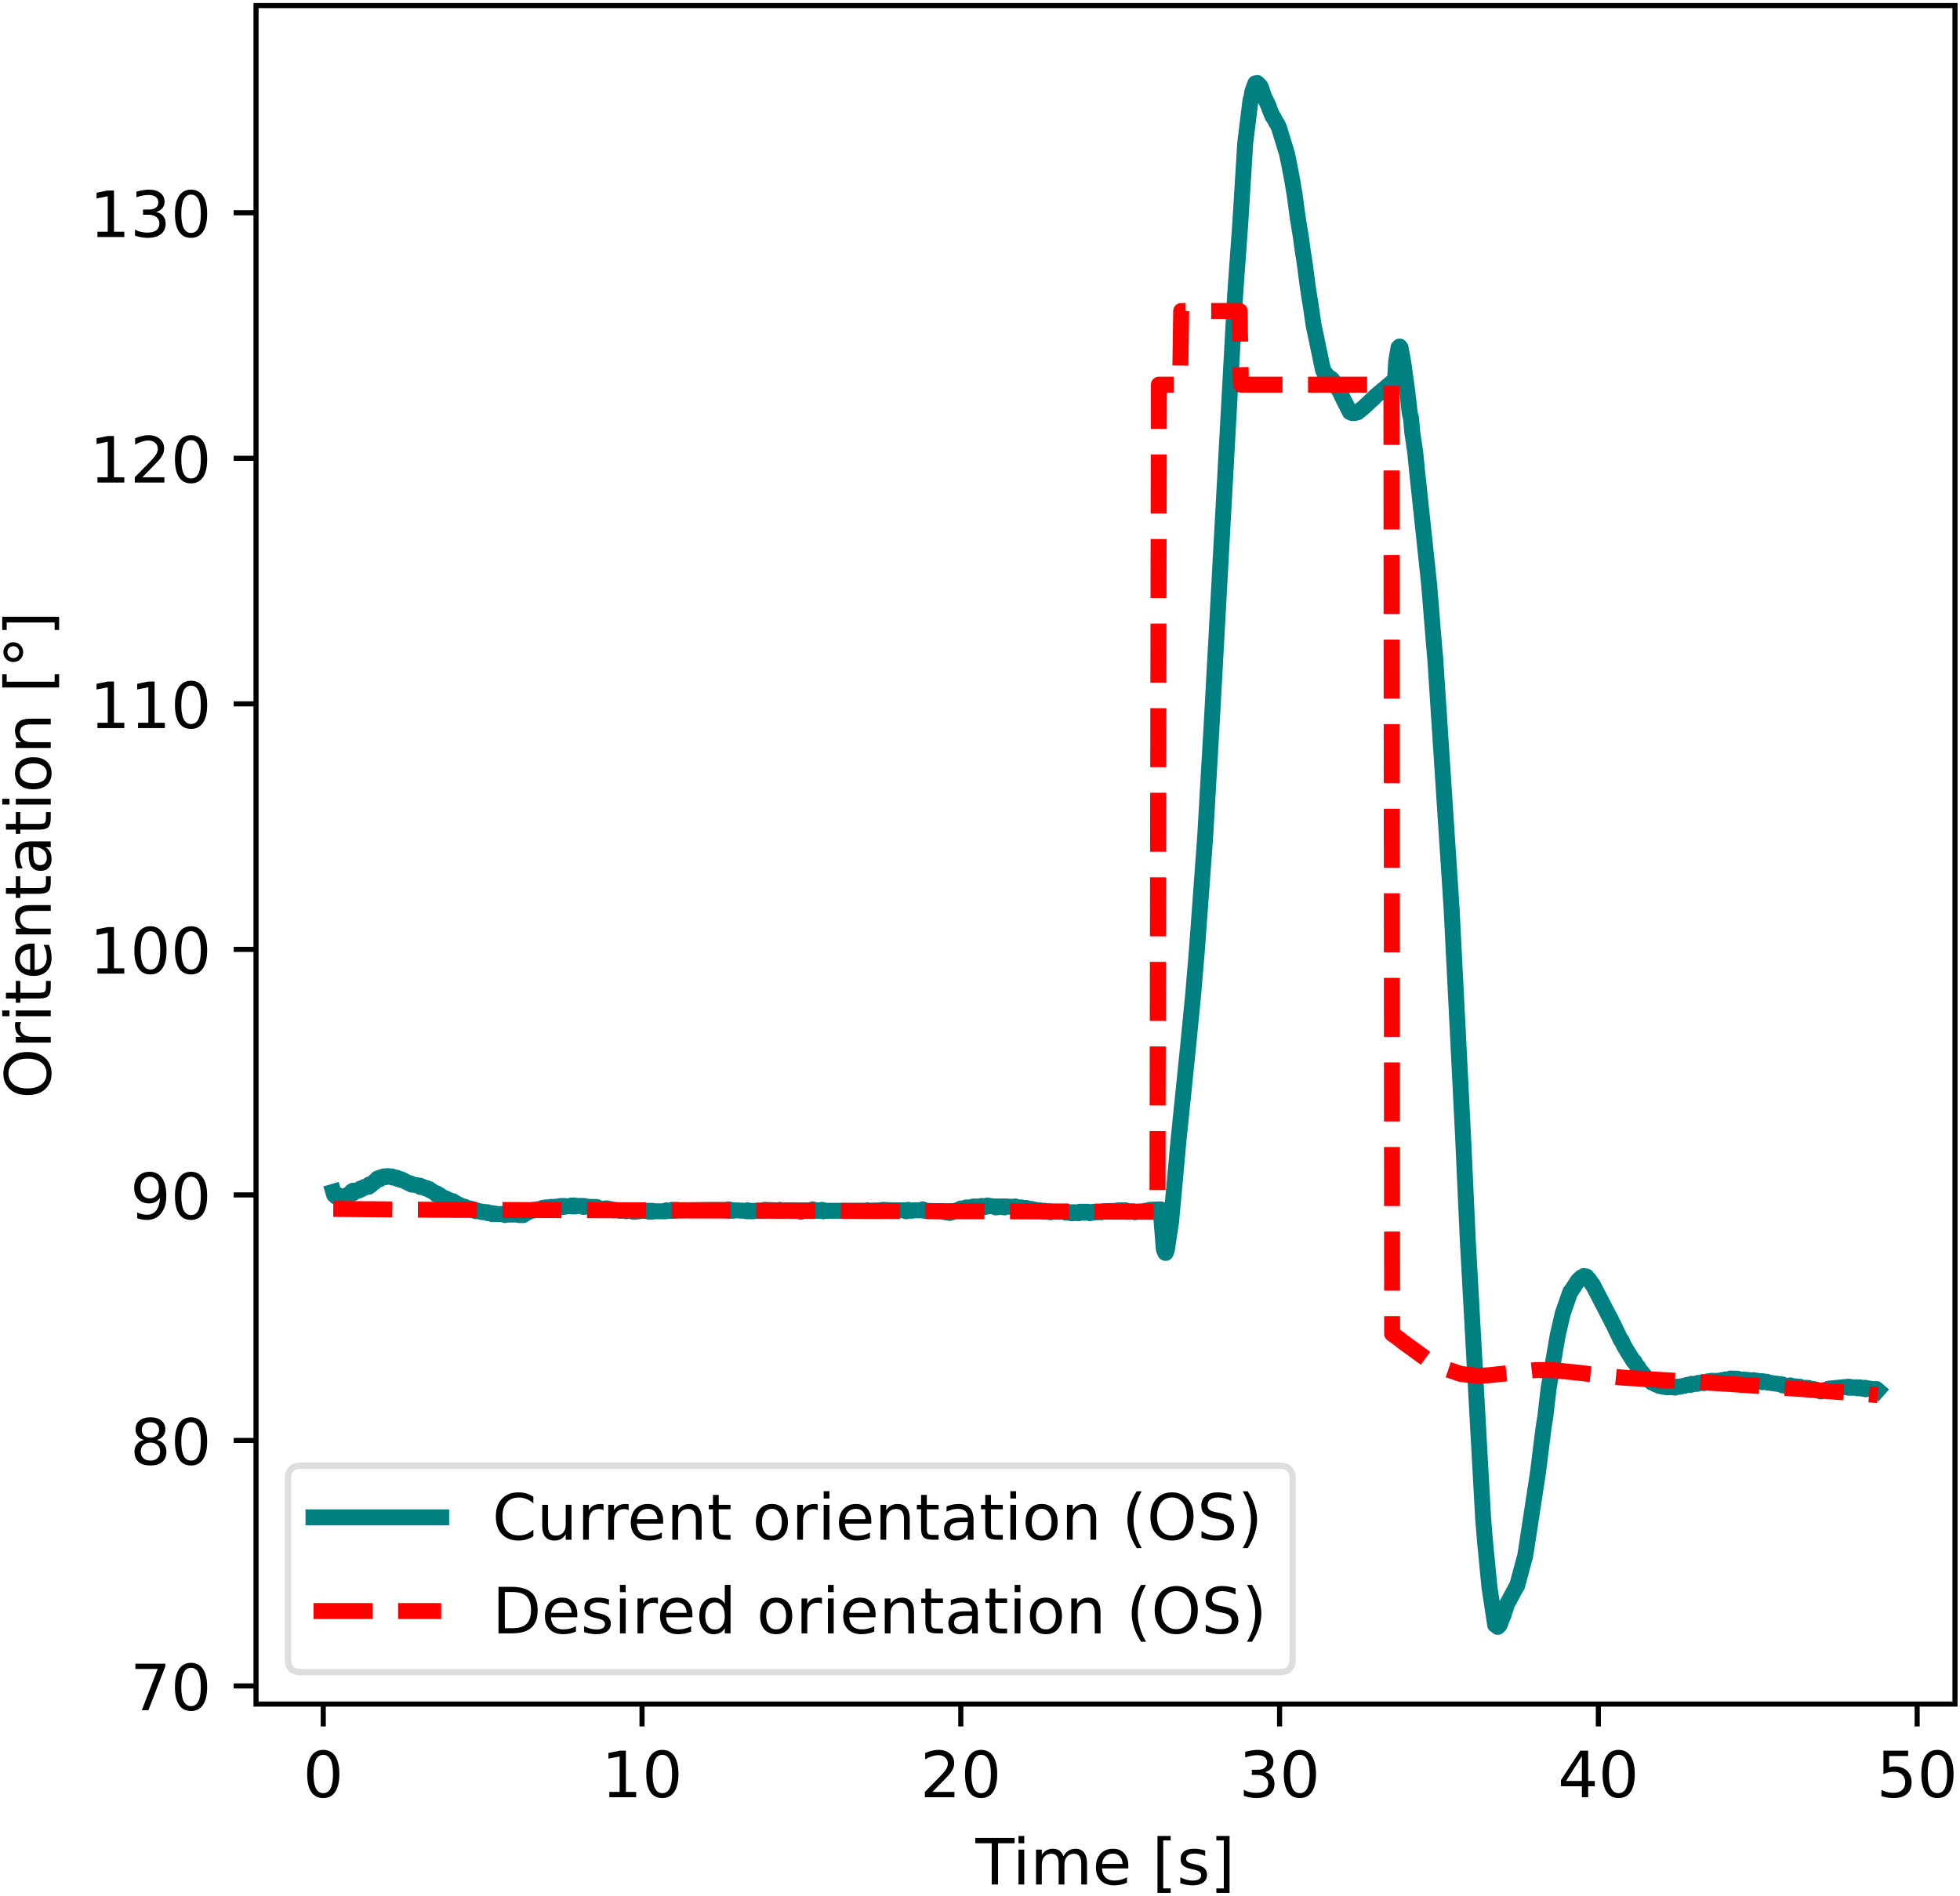 <svg xmlns="http://www.w3.org/2000/svg" xmlns:xlink="http://www.w3.org/1999/xlink" width="307pt" height="396" viewBox="0 0 307 297"><clipPath id="a"><path transform="matrix(1 0 0 -1 -63 305)" d="M0 0h460.8v345.6H0z"/></clipPath><g clip-path="url(#a)"><path d="M-63 305h460.8V-40.6H-63z" fill="#fff"/><path d="M40.104 266.984h266.112V.872H40.104z" fill="#fff"/><path stroke-width=".8" stroke-linejoin="round" fill="none" stroke="#000" d="M50.632 266.984v3.5"/><symbol id="b"><path transform="matrix(.001 0 0 .001 -.066 .013)" d="M318 664c-51 0-89-25-115-75s-38-125-38-225 12-175 38-225 64-75 115-75 89 25 115 75c25 50 38 125 38 225s-13 175-38 225c-26 50-64 75-115 75zm0 78c81 0 143-33 187-97 43-65 65-159 65-281 0-123-22-217-65-281-44-64-106-96-188-96S173 19 130 83 66 241 66 364c0 122 21 216 64 281 43 64 106 97 188 97z"/></symbol><use xlink:href="#b" transform="matrix(10 0 0 -10 48.112 281.708)"/><path stroke-width=".8" stroke-linejoin="round" fill="none" stroke="#000" d="M100.563 266.984v3.5"/><symbol id="c"><path transform="translate(-.11) scale(.001)" d="M124 83h161v556l-175-35v90l174 35h99V83h161V0H124v83z"/></symbol><use xlink:href="#c" transform="matrix(10 0 0 -10 95.304 281.578)"/><use xlink:href="#b" transform="matrix(10 0 0 -10 101.224 281.708)"/><path stroke-width=".8" stroke-linejoin="round" fill="none" stroke="#000" d="M150.494 266.984v3.5"/><symbol id="d"><path transform="translate(-.073) scale(.001)" d="M192 83h344V0H73v83c37 38 88 90 153 156 64 65 105 107 122 126 32 35 54 65 66 90 12 24 19 49 19 73 0 38-14 70-41 94s-62 37-106 37c-31 0-64-6-98-16-34-11-71-27-110-49v100c40 16 77 28 111 36s66 12 95 12c75 0 135-19 180-57s68-88 68-151c0-30-6-59-17-85-11-27-31-59-61-95-8-10-34-37-78-82S271 164 192 83z"/></symbol><use xlink:href="#d" transform="matrix(10 0 0 -10 144.864 281.578)"/><use xlink:href="#b" transform="matrix(10 0 0 -10 151.155 281.708)"/><path stroke-width=".8" stroke-linejoin="round" fill="none" stroke="#000" d="M200.425 266.984v3.5"/><symbol id="e"><path transform="matrix(.001 0 0 .001 -.076 .013)" d="M406 393c47-10 84-31 110-63s40-72 40-118c0-72-25-128-74-167-50-39-120-58-211-58-31 0-63 3-95 9-32 5-66 14-100 26v95c27-16 57-28 90-36 32-8 66-12 102-12 62 0 109 12 141 36s49 60 49 107c0 42-15 76-45 100s-72 37-126 37h-85v81h89c48 0 85 9 111 29 26 19 39 47 39 84s-14 66-40 86c-27 20-65 30-114 30-27 0-56-3-87-9s-65-15-102-27v88c37 10 72 18 105 23 32 5 63 8 93 8 74 0 133-17 177-51s66-80 66-138c0-40-12-74-35-102s-56-48-98-58z"/></symbol><use xlink:href="#e" transform="matrix(10 0 0 -10 194.825 281.708)"/><use xlink:href="#b" transform="matrix(10 0 0 -10 201.085 281.708)"/><path stroke-width=".8" stroke-linejoin="round" fill="none" stroke="#000" d="M250.356 266.984v3.5"/><symbol id="f"><path transform="translate(-.049) scale(.001)" d="M378 643 129 254h249v389zm-26 86h124V254h104v-82H476V0h-98v172H49v95l303 462z"/></symbol><use xlink:href="#f" transform="matrix(10 0 0 -10 244.486 281.578)"/><use xlink:href="#b" transform="matrix(10 0 0 -10 251.016 281.708)"/><path stroke-width=".8" stroke-linejoin="round" fill="none" stroke="#000" d="M300.286 266.984v3.5"/><symbol id="g"><path transform="matrix(.001 0 0 .001 -.077 .013)" d="M108 729h387v-83H198V467c14 5 29 9 43 11s29 4 43 4c81 0 145-23 193-67 48-45 72-105 72-181 0-79-25-140-74-183S357-13 269-13c-31 0-62 3-94 7-32 5-64 12-98 23v99c29-16 59-28 91-36 31-8 64-11 99-11 56 0 101 14 134 44 32 30 49 70 49 121 0 50-17 90-49 120-33 30-78 45-134 45-26 0-53-3-79-9s-53-15-80-27v366z"/></symbol><use xlink:href="#g" transform="matrix(10 0 0 -10 294.697 281.708)"/><use xlink:href="#b" transform="matrix(10 0 0 -10 300.947 281.708)"/><symbol id="h"><path transform="translate(.002) scale(.001)" d="M-2 729h616v-83H355V0h-99v646H-2v83z"/></symbol><symbol id="i"><path transform="translate(-.094) scale(.001)" d="M94 547h90V0H94v547zm0 213h90V646H94v114z"/></symbol><symbol id="j"><path transform="translate(-.091) scale(.001)" d="M520 442c22 40 49 69 80 89 31 19 68 29 111 29 56 0 100-20 131-60s47-97 47-170V0h-90v327c0 52-10 91-28 117-19 25-47 38-85 38-47 0-84-16-111-47s-40-73-40-126V0h-90v327c0 52-10 91-28 117-19 25-48 38-86 38-46 0-83-16-110-47s-40-73-40-126V0H91v547h90v-85c20 33 45 58 74 74 28 16 62 24 102 24s73-10 101-30 48-50 62-88z"/></symbol><symbol id="k"><path transform="matrix(.001 0 0 .001 -.055 .013)" d="M562 296v-44H149c4-62 22-110 56-142 33-32 79-48 139-48 34 0 68 4 100 12s65 21 97 39V28c-32-14-65-25-99-31s-69-10-103-10c-88 0-157 25-208 75S55 181 55 268c0 89 24 160 72 213 48 52 114 79 196 79 74 0 132-24 175-71 42-48 64-112 64-193zm-90 26c-1 49-15 88-41 118-27 29-63 44-107 44-50 0-90-15-120-43s-48-68-52-119h320z"/></symbol><symbol id="m"><path transform="matrix(.001 0 0 .001 -.086 .131)" d="M86 760h207v-70H176V-61h117v-70H86v891z"/></symbol><symbol id="n"><path transform="matrix(.001 0 0 .001 -.054 .013)" d="M443 531v-85c-26 12-52 22-79 29-28 6-56 10-85 10-45 0-79-7-101-21s-33-34-33-61c0-21 8-37 24-49s48-24 96-34l31-7c64-14 109-34 136-58 26-25 40-60 40-104 0-51-20-91-60-120-40-30-96-44-166-44-30 0-60 3-92 8S89 8 54 20v93c33-18 66-31 98-39 32-9 64-13 96-13 42 0 75 7 98 21 22 14 34 35 34 62 0 24-9 43-25 56s-52 26-108 38l-31 7c-56 12-97 30-121 54-25 24-37 57-37 100 0 51 18 91 54 119s88 42 156 42c33 0 64-3 94-8 29-5 56-12 81-21z"/></symbol><symbol id="o"><path transform="matrix(.001 0 0 .001 -.097 .131)" d="M304 760v-891H97v70h117v751H97v70h207z"/></symbol><use xlink:href="#h" transform="matrix(10 0 0 -10 152.757 295.25)"/><use xlink:href="#i" transform="matrix(10 0 0 -10 159.53 295.25)"/><use xlink:href="#j" transform="matrix(10 0 0 -10 162.28 295.25)"/><use xlink:href="#k" transform="matrix(10 0 0 -10 171.66 295.38)"/><use xlink:href="#l" transform="matrix(10 0 0 -10 177.26 295.25)"/><use xlink:href="#m" transform="matrix(10 0 0 -10 181.3 296.56)"/><use xlink:href="#n" transform="matrix(10 0 0 -10 184.88 295.38)"/><use xlink:href="#o" transform="matrix(10 0 0 -10 190.52 296.56)"/><path stroke-width=".8" stroke-linejoin="round" fill="none" stroke="#000" d="M40.104 264.145h-3.5"/><symbol id="p"><path transform="translate(-.082) scale(.001)" d="M82 729h469v-42L286 0H183l249 646H82v83z"/></symbol><use xlink:href="#p" transform="matrix(10 0 0 -10 21.205 267.942)"/><use xlink:href="#b" transform="matrix(10 0 0 -10 27.405 268.072)"/><path stroke-width=".8" stroke-linejoin="round" fill="none" stroke="#000" d="M40.104 225.678h-3.5"/><symbol id="q"><path transform="matrix(.001 0 0 .001 -.068 .013)" d="M318 346c-47 0-84-13-111-38s-40-59-40-103 13-79 40-104 64-37 111-37c46 0 83 12 110 38 27 25 41 59 41 103s-14 78-40 103c-27 25-64 38-111 38zm-99 42c-42 10-75 30-99 59s-35 64-35 106c0 58 20 104 62 138 41 34 98 51 171 51 72 0 129-17 171-51 41-34 62-80 62-138 0-42-12-77-36-106s-56-49-98-59c47-11 84-33 111-65 26-32 40-72 40-118 0-71-22-125-65-162-44-38-106-56-186-56S175 5 132 43c-43 37-64 91-64 162 0 46 13 86 40 118 26 32 63 54 111 65zm-36 156c0-38 11-68 35-89s57-31 100-31c42 0 75 10 99 31s36 51 36 89-12 67-36 88-57 32-99 32c-43 0-76-11-100-32s-35-50-35-88z"/></symbol><use xlink:href="#q" transform="matrix(10 0 0 -10 21.065 229.604)"/><use xlink:href="#b" transform="matrix(10 0 0 -10 27.405 229.604)"/><path stroke-width=".8" stroke-linejoin="round" fill="none" stroke="#000" d="M40.104 187.21h-3.5"/><symbol id="r"><path transform="matrix(.001 0 0 .001 -.063 .013)" d="M110 15v90c24-12 49-21 75-27 25-6 50-9 75-9 64 0 114 21 148 65s54 110 60 200c-20-28-44-50-72-65-29-15-61-22-96-22-74 0-132 22-174 66S63 417 63 494c0 74 22 134 66 180 44 45 103 68 177 68 84 0 149-33 193-97 44-65 67-159 67-281 0-116-28-207-82-275C429 21 356-13 264-13c-25 0-50 3-75 7-26 4-52 11-79 21zm196 309c44 0 79 15 105 45s39 72 39 125c0 52-13 94-39 124s-61 46-105 46-79-16-105-46-39-72-39-124c0-53 13-95 39-125s61-45 105-45z"/></symbol><use xlink:href="#r" transform="matrix(10 0 0 -10 21.015 191.137)"/><use xlink:href="#b" transform="matrix(10 0 0 -10 27.405 191.137)"/><path stroke-width=".8" stroke-linejoin="round" fill="none" stroke="#000" d="M40.104 148.742h-3.5"/><use xlink:href="#c" transform="matrix(10 0 0 -10 15.126 152.539)"/><use xlink:href="#b" transform="matrix(10 0 0 -10 21.046 152.669)"/><use xlink:href="#b" transform="matrix(10 0 0 -10 27.406 152.669)"/><path stroke-width=".8" stroke-linejoin="round" fill="none" stroke="#000" d="M40.104 110.274h-3.5"/><use xlink:href="#c" transform="matrix(10 0 0 -10 15.126 114.071)"/><use xlink:href="#c" transform="matrix(10 0 0 -10 21.486 114.071)"/><use xlink:href="#b" transform="matrix(10 0 0 -10 27.406 114.201)"/><path stroke-width=".8" stroke-linejoin="round" fill="none" stroke="#000" d="M40.104 71.806h-3.5"/><use xlink:href="#c" transform="matrix(10 0 0 -10 15.126 75.603)"/><use xlink:href="#d" transform="matrix(10 0 0 -10 21.116 75.603)"/><use xlink:href="#b" transform="matrix(10 0 0 -10 27.406 75.733)"/><path stroke-width=".8" stroke-linejoin="round" fill="none" stroke="#000" d="M40.104 33.339h-3.5"/><use xlink:href="#c" transform="matrix(10 0 0 -10 15.126 37.135)"/><use xlink:href="#e" transform="matrix(10 0 0 -10 21.146 37.265)"/><use xlink:href="#b" transform="matrix(10 0 0 -10 27.406 37.265)"/><symbol id="s"><path transform="matrix(.001 0 0 .001 -.056 .013)" d="M394 662c-72 0-129-27-171-80-42-54-63-126-63-218s21-165 63-218c42-54 99-80 171-80 71 0 128 26 170 80 42 53 63 126 63 218s-21 164-63 218c-42 53-99 80-170 80zm0 80c102 0 183-35 245-103 61-68 92-160 92-275 0-116-31-207-92-275C577 21 496-13 394-13 291-13 209 21 148 89c-62 68-92 159-92 275 0 115 30 207 92 275 61 68 143 103 246 103z"/></symbol><symbol id="t"><path transform="translate(-.091) scale(.001)" d="M411 463c-10 6-21 10-33 13-12 2-25 4-39 4-51 0-90-17-117-50-28-33-41-80-41-142V0H91v547h90v-85c18 33 43 58 73 74s67 24 111 24c6 0 13-1 21-1 7-1 15-2 25-4v-92z"/></symbol><symbol id="u"><path transform="translate(-.027) scale(.001)" d="M183 702V547h185v-70H183V180c0-45 6-74 18-86 12-13 37-19 75-19h92V0h-92c-70 0-118 13-144 39s-39 73-39 141v297H27v70h66v155h90z"/></symbol><symbol id="v"><path transform="translate(-.091) scale(.001)" d="M549 330V0h-90v327c0 52-11 90-31 116s-50 39-90 39c-49 0-87-16-115-47s-42-73-42-126V0H91v547h90v-85c21 32 46 57 76 73 29 16 63 25 101 25 62 0 110-20 142-59s49-96 49-171z"/></symbol><symbol id="w"><path transform="matrix(.001 0 0 .001 -.06 .013)" d="M343 275c-73 0-123-9-151-25-28-17-42-45-42-85 0-32 10-58 31-76 21-19 50-28 86-28 50 0 90 17 120 53 30 35 45 82 45 141v20h-89zm179 37V0h-90v83c-21-34-47-58-77-73s-68-23-112-23c-56 0-101 15-134 46s-49 73-49 126c0 61 20 107 62 139 41 31 102 47 184 47h126v9c0 41-14 73-41 96-27 22-65 34-114 34-32 0-62-4-92-12s-58-19-85-33v83c32 12 64 22 95 28s61 10 91 10c79 0 138-21 177-62s59-103 59-186z"/></symbol><symbol id="x"><path transform="matrix(.001 0 0 .001 -.055 .013)" d="M306 484c-48 0-86-19-114-57s-42-89-42-154c0-66 13-117 41-155s66-56 115-56c48 0 86 18 114 56s42 89 42 155c0 64-14 116-42 154s-66 57-114 57zm0 76c78 0 139-26 184-76 44-51 67-121 67-211s-23-160-67-210c-45-51-106-76-184-76-79 0-141 25-185 76-44 50-66 120-66 210s22 160 66 211c44 50 106 76 185 76z"/></symbol><symbol id="y"><path transform="matrix(.001 0 0 .001 -.095 -.432)" d="M250 679c-26 0-48-9-66-27s-27-40-27-66 9-48 27-66 40-26 66-26 48 8 66 26 27 40 27 66-9 48-27 66-40 27-66 27zm0 63c20 0 40-4 60-12 19-8 36-20 50-34 14-15 25-32 33-50 8-19 12-39 12-60 0-44-16-80-46-110s-67-44-110-44c-44 0-81 14-110 44-30 29-44 66-44 110 0 43 15 80 45 110s66 46 110 46z"/></symbol><use xlink:href="#s" transform="matrix(0 -10 -10 0 8.078 171.571)"/><use xlink:href="#t" transform="matrix(0 -10 -10 0 7.948 163.351)"/><use xlink:href="#i" transform="matrix(0 -10 -10 0 7.948 159.211)"/><use xlink:href="#u" transform="matrix(0 -10 -10 0 7.948 157.101)"/><use xlink:href="#k" transform="matrix(0 -10 -10 0 8.078 152.901)"/><use xlink:href="#v" transform="matrix(0 -10 -10 0 7.948 146.391)"/><use xlink:href="#u" transform="matrix(0 -10 -10 0 7.948 140.691)"/><use xlink:href="#w" transform="matrix(0 -10 -10 0 8.078 136.441)"/><use xlink:href="#u" transform="matrix(0 -10 -10 0 7.948 130.641)"/><use xlink:href="#i" transform="matrix(0 -10 -10 0 7.948 126.051)"/><use xlink:href="#x" transform="matrix(0 -10 -10 0 8.078 123.661)"/><use xlink:href="#v" transform="matrix(0 -10 -10 0 7.948 117.181)"/><use xlink:href="#l" transform="matrix(0 -10 -10 0 7.948 111.751)"/><use xlink:href="#m" transform="matrix(0 -10 -10 0 9.258 107.711)"/><use xlink:href="#y" transform="matrix(0 -10 -10 0 3.628 103.721)"/><use xlink:href="#o" transform="matrix(0 -10 -10 0 9.258 98.701)"/><clipPath id="z"><path transform="matrix(1 0 0 -1 -63 305)" d="M103.104 38.016h266.112v266.112H103.104z"/></clipPath><g clip-path="url(#z)"><path stroke-width="2.5" stroke-linecap="square" stroke-linejoin="round" fill="none" stroke="teal" d="m52.2 186.729.14.476h.2l.1.277.2-.277.099.45.095-.025.1.178.125-.22.074.35.105-.207.11.148.235-.203.26-.041.104-.29.135.268.17-.408.1.127.374-.48.125.121.095-.337.1.345.09-.44.11.228.194-.203.095.113.434-.282.08.107.21-.284.16.105.055-.091.165-.083.1.007.1-.183.09.1.538-.335.075.19.095-.357.26.105.344-.324.15-.08.135-.245.315-.145.094-.247.1.181.11-.16.125.093.06-.244.12.093.1-.158.084.093.11-.158.13.092.07-.157.18.017.13.09.174-.148.734.046.115.166.055-.075.424.098.065.083.11-.076.095.162.11-.076.394.248.115-.076.8.41.199.08.294.16.195.003.095.156.814.087.205.078.284.003.125.231.075-.152.29.155.314.078.185.154.1-.076.35.23.054-.076.195.228h.13l.18.153.414.228h.085l.12.228.094-.152.24.304.055-.076.105.151.1-.075.274.302.355.076.504.226.16.076.3.15.28.226.114-.151.255.226h.125l.11.225h.2l.244.075.36.225.394.075.1.15.12-.075.274.15.215.076.095.075.104-.075.2.15.095-.075.095.15.095-.075.1.15h.319l.095.15.09-.15.305.15h.19l.114.075h.185l.11.076.105-.076.194.075h.525l.07.15h.624l.07.15.224-.076.09.076.1-.076.23.076 1.273.002.08.151.31-.076.708.004.135-.151.06.15.195-.076.22.075.074-.15.01.13.19-.14.115.153.095-.073.1.152.1-.072.114.078.1-.15.09.077.13-.074.115.152.05-.225.294.001.21-.15.2-.077.17-.074.21-.076.11-.15.099.074.195-.076.095-.075.114.075.39-.152.614-.077.29-.151.254.076.055.076.095-.226.095.15.1-.15.145.15.154-.15.21.076.09-.151.1.075.1-.075.13.15.154-.15.919-.075.205-.076.105.15.174-.15.215.152.105-.152.08.075.918-.076.1-.075.12.15.19-.151h.175l.11.15.2-.076h1.003l.1.15.105-.15.08.075.943.077.075.076.28-.075.095.15.2-.15.104.15.15-.15.05.226.2-.074.214.077.71.074.084.076.09-.152.22.151.085-.15.314.15.07-.076.11.076.19-.001.38.077.04.076.084-.076.604.074.19.076.11-.075.29.075.314-.076.125.075.095-.075.064.15.205-.075.814.002.085.153.305-.074.104.075.19-.152.295.075.234-.075 1.324-.002.06.151.204-.15.18.153.105-.153.244.076 1.868.001.075-.15.214.074h.61l.09-.151.14.15.07-.151.104.15.12-.15.255.076.124-.077.19.076 4.813-.073h.185l2.681-.003.1-.075.105.226.29-.15.32.153.294-.074 1.792.073.15.077.055-.154.41.156.194-.077.1.074.105-.074.13.075.04-.075 1.568.001.134-.151 1.913.074.085.075.4-.151.404.151.304-.076 2.492.005.095.227.314-.227.085.076.195-.076 1.153-.001.115-.153.045.152.095-.076.215.152.184-.077.105.076.195-.077.21.077.09-.076.234.076.11-.152.16.227.24-.077 6.605-.004.06-.075.195.076 1.882-.07.32-.077 1.393.075.1.076.195-.076.194.076.1-.076h1.668l.035.151.194-.151.095-.078.21.154.1-.075.28.074.214-.075h1.388l.105-.151.1.151.09-.076.115.151 2.596.076.829.176.16-.078.33.16.17-.152.114.078.115-.153.075.076.384-.154.21-.078.195-.08.32-.077.179-.154.115.075.194-.078.395-.079.105-.077.11.075.274-.077.76-.078.044-.076.225.15.19-.15.1.15.204-.151.13.151.07-.076.185.001.12-.153.074.153.33-.152.185.151.22-.076h.12l.05-.151.094.15.32-.076.589.076.095.076.094-.074.13.151.11-.152.075.075.09-.076.294.075.215-.077h.41l.114.15.2-.152 1.193.075.19.077.1-.152.105.151.08-.075.2.076.419-.001.07.152.11-.151.19.076h.329l.08.15.1-.15.2.15.094-.074.195.075h.315l.1.15.25-.075.04.076.818.074.075.077.11-.077.304.154.305-.077h.135l.055.152.214-.075.195.074.28-.075.124.152.19-.076 2.247-.003.06.151.085-.151.105.15.1-.074.204.077.08-.076.23.152.12-.152.075.075.095-.077.08.152.134-.15.07.075.604.076.1-.228.115.15.075-.074.105-.076.32.15.07-.15h.134l.095.15.08-.15.25.074.064-.073.29.225.105-.151.3.076h.084l.11-.15.23.074.06-.075.214.077.2-.077.085.075.315-.073.094.075.285-.151 2.312-.076.09-.076.11.15.1-.075.1.076.124-.152.075.151.105-.15.215.15.084-.074.13.075.065-.151.295.226.09-.075.33.075.074-.076.12.076.3-.077.204.073.105.078.205-.072 1.213-.069.16-.077.52-.078.189-.076 1.713-.073.509 6.263.2.503.08.057.19-.488.663-4.398.654-7.127.49-5.443 1.592-15.6.405-4.188.32-3.255.569-6.78 1.308-17.907.999-17.27 3.694-67.604.8-11.158.289-4.695.494-7.976.834-6.788.155-.402.11-.824.489-1.335.115.044.185-.094.499.525.215.55.29.923.753 1.572.155.492.494 1.18.09.04.405.796.244.352.255.559 1.253 4.095.31 1.499.504 2.625.39 2.34.454 3.394.53 3.274.269 2.008.324 2.073.485 3.713.449 2.836.45 3.054 1.482 7.093.11.081.1.352.08-.026.47.57.489.325.194.162 1.209 1.963.524 1.1 1.024 2.028.314.144.474.007.455-.133.16-.144.704-.557 1.208-1.128.235-.242.174-.109.18-.242 3.17-2.667.18-2.84.36-2.181.185-.181.134.162.46 2.488.574 4.209.43 3.671.174.64.21 2.318.45 3.03.339 3.4 1.847 17.367.74 9.147.219 2.47 2.571 39.39 1.768 35.1.749 16.49 2.407 43.678.294 3.612.704 7.247.894 5.878.135.01.26.294.2-.17.164-.247.235-.708.344-.778.165-.726.12-.16.174-.66 1.493-2.79.135-.175 1.288-4.767 1.988-12.998.883-7.084.27-1.666.524-4.501 1.408-8.213.8-3.485 1.198-3.396.204-.22.984-1.516.41-.387.19-.153.214-.075.09-.087.32.22.104-.152.175.227.295.306.399.665.115.074 2.681 5.193.155.224.16.452.24.378.279.601.869 1.816.125.074.384.843.5.837.988 1.596.105-.007.4.697.234.216.155.366.414.453.524.661 1.059.958.24.06.38.237.089-.067.21.14.1-.007.12.149.1-.067.184.126.085-.14.195.206.154-.14.465.237.19-.17.11.155.279-.067.11.06.24-.008.359.074.2-.14h.609l.18-.067.509-.082.394-.14.595-.008.104-.155.195.074.22-.067.474-.007.105-.134.714-.045.075-.074.125.149.1-.149.114.082.215-.074.15-.075.12-.081.19.081.294-.148h.205l.51.036.204.09.09-.142.3.06.374-.164.105.075.404-.17.1.081.21-.082.394.008.1-.149.09.074.115-.081.085.141.16-.074.074.156.18-.216.325.17.074-.148.11.148h1.089l1.193.15.105-.075.1.237.09-.163.125.089.114-.089.06.09.11-.068.205.074h.44l.104.156.09-.156.075.15.08-.075.504.007.21.149h.204l.6.096 1.413.18.075.156.2.007.519.067.38-.007.104-.075.075.157h.404l.105.148.1-.156.1.074.12-.066.294.223.095-.164.095.082.105-.082.215.156 1.083.016.105.14.08-.066.195.06.609.085.993.346.235-.119.175-.067.21-.008.18-.09.424-.158 2.996-.287.07.142.094-.157.305.157.125-.074.105.09.074-.09.09.074.245-.06.175.06.105-.06.104.15.185-.15.11.15.08-.15.125.15.294-.06.1.135.145-.15.04.075.125-.082.09.231.184-.157.415.052.284.06.09.09.255-.068.155-.007.27.074.04-.074.204.18"/></g><clipPath id="A"><path transform="matrix(1 0 0 -1 -63 305)" d="M103.104 38.016h266.112v266.112H103.104z"/></clipPath><g clip-path="url(#A)"><path stroke-width="2.5" stroke-dasharray="9.25,4" stroke-linejoin="round" fill="none" stroke="red" d="m52.2 189.404 16.917.145 28.066.07 84.113.234.22-129.587h3.325l.17-11.54h9.147l.21 11.54h23.572l.11 148.706 1.114.807.564.453 3.575 2.597.63.367.658.403 1.139.571.519.231 2.516.852 2.552.311 1.902-.099 7.39-.815 2.557.014 4.543.457 1.373.18 5.188.544 6.886.418 9.786.568 1.129.082 4.878.343 4.588.328 10.79.843 1.793.157"/></g><path stroke-width=".8" stroke-linecap="square" stroke-miterlimit="10" fill="none" stroke="#000" d="M40.104 266.984V.872M306.216 266.984V.872M40.104 266.984h266.112M40.104.872h266.112"/><path d="M47.104 261.984h153.36c1.333 0 2-.667 2-2V231.64c0-1.333-.667-2-2-2H47.103c-1.333 0-2 .667-2 2v28.344c0 1.333.667 2 2 2z" fill="#fff" fill-opacity=".8"/><path stroke-miterlimit="10" fill="none" stroke="#d5d6d5" stroke-opacity=".8" d="M47.104 261.984h153.36c1.333 0 2-.667 2-2V231.64c0-1.333-.667-2-2-2H47.103c-1.333 0-2 .667-2 2v28.344c0 1.333.667 2 2 2z"/><path stroke-width="2.5" stroke-linecap="square" stroke-linejoin="round" fill="none" stroke="teal" d="M49.104 237.734h20"/><symbol id="B"><path transform="matrix(.001 0 0 .001 -.056 .013)" d="M644 673V569c-34 30-69 53-107 69-38 15-77 23-119 23-84 0-148-26-192-77s-66-124-66-220 22-170 66-221 108-76 192-76c42 0 81 7 119 23 38 15 73 38 107 69V56c-35-24-72-41-110-52s-79-17-122-17C302-13 215 20 151 87S56 246 56 364c0 117 31 209 95 277 64 67 151 101 261 101 44 0 85-6 123-17 38-12 75-29 109-52z"/></symbol><symbol id="C"><path transform="matrix(.001 0 0 .001 -.085 .013)" d="M85 216v331h90V219c0-52 10-90 30-116s50-39 91-39c48 0 87 15 115 46s42 73 42 127v310h90V0h-90v84c-22-34-48-58-76-74-29-15-62-23-100-23-63 0-111 19-143 58-33 38-49 95-49 171zm226 344z"/></symbol><symbol id="D"><path transform="matrix(.001 0 0 .001 -.086 .131)" d="M310 759c-44-76-76-150-97-223-22-73-32-147-32-222 0-76 10-150 32-223 21-74 53-147 97-222h-78C183-54 146 20 122 94S86 241 86 314c0 72 12 145 36 219s60 149 110 226h78z"/></symbol><symbol id="E"><path transform="matrix(.001 0 0 .001 -.066 .013)" d="M535 705v-96c-38 18-73 31-106 40-34 8-66 13-96 13-54 0-96-11-125-31-29-21-43-51-43-89 0-32 9-57 29-73 19-17 56-30 110-40l60-12c73-14 127-39 162-74 35-36 53-83 53-142 0-71-24-124-71-160-48-36-117-54-208-54-35 0-72 4-111 11S110 16 69 32v102c40-23 79-40 117-51 38-12 76-17 114-17 56 0 99 11 130 33 30 22 46 53 46 95 0 36-11 64-33 84s-58 35-108 45l-60 12c-74 14-127 37-160 69-33 31-49 74-49 130 0 64 22 115 68 152 45 37 108 56 188 56 34 0 68-3 104-9 35-6 71-16 109-28z"/></symbol><symbol id="F"><path transform="matrix(.001 0 0 .001 -.08 .131)" d="M80 759h78c48-77 85-152 109-226s37-147 37-219c0-73-13-146-37-220S206-54 158-131H80c43 75 75 148 97 222 21 73 32 147 32 223 0 75-11 149-32 222-22 73-54 147-97 223z"/></symbol><use xlink:href="#B" transform="matrix(10 0 0 -10 77.664 241.364)"/><use xlink:href="#C" transform="matrix(10 0 0 -10 84.934 241.364)"/><use xlink:href="#t" transform="matrix(10 0 0 -10 91.334 241.234)"/><use xlink:href="#t" transform="matrix(10 0 0 -10 95.272 241.234)"/><use xlink:href="#k" transform="matrix(10 0 0 -10 98.803 241.364)"/><use xlink:href="#v" transform="matrix(10 0 0 -10 105.313 241.234)"/><use xlink:href="#u" transform="matrix(10 0 0 -10 111.013 241.234)"/><use xlink:href="#l" transform="matrix(10 0 0 -10 114.663 241.234)"/><use xlink:href="#x" transform="matrix(10 0 0 -10 118.393 241.364)"/><use xlink:href="#t" transform="matrix(10 0 0 -10 124.873 241.234)"/><use xlink:href="#i" transform="matrix(10 0 0 -10 129.013 241.234)"/><use xlink:href="#k" transform="matrix(10 0 0 -10 131.403 241.364)"/><use xlink:href="#v" transform="matrix(10 0 0 -10 137.913 241.234)"/><use xlink:href="#u" transform="matrix(10 0 0 -10 143.613 241.234)"/><use xlink:href="#w" transform="matrix(10 0 0 -10 147.863 241.364)"/><use xlink:href="#u" transform="matrix(10 0 0 -10 153.663 241.234)"/><use xlink:href="#i" transform="matrix(10 0 0 -10 158.253 241.234)"/><use xlink:href="#x" transform="matrix(10 0 0 -10 160.643 241.364)"/><use xlink:href="#v" transform="matrix(10 0 0 -10 167.123 241.234)"/><use xlink:href="#l" transform="matrix(10 0 0 -10 172.553 241.234)"/><use xlink:href="#D" transform="matrix(10 0 0 -10 176.593 242.544)"/><use xlink:href="#s" transform="matrix(10 0 0 -10 180.193 241.364)"/><use xlink:href="#E" transform="matrix(10 0 0 -10 188.163 241.364)"/><use xlink:href="#F" transform="matrix(10 0 0 -10 194.653 242.544)"/><path stroke-width="2.5" stroke-dasharray="9.25,4" stroke-linejoin="round" fill="none" stroke="red" d="M49.104 252.406h20"/><symbol id="G"><path transform="translate(-.098) scale(.001)" d="M197 648V81h119c100 0 174 22 221 68 46 46 70 118 70 216s-24 169-70 215c-47 45-121 68-221 68H197zm-99 81h203c141 0 245-30 311-88 66-59 99-151 99-276 0-126-34-218-100-277S441 0 301 0H98v729z"/></symbol><symbol id="H"><path transform="matrix(.001 0 0 .001 -.055 .013)" d="M454 464v296h90V0h-90v82c-19-33-43-57-72-72s-63-23-103-23c-66 0-120 26-162 78S55 187 55 273s20 155 62 208c42 52 96 79 162 79 40 0 74-8 103-24s53-40 72-72zM148 273c0-66 13-118 40-156s64-56 112-56 85 18 113 56c27 38 41 90 41 156s-14 117-41 155c-28 38-65 57-113 57s-85-19-112-57-40-89-40-155z"/></symbol><use xlink:href="#G" transform="matrix(10 0 0 -10 78.084 255.906)"/><use xlink:href="#k" transform="matrix(10 0 0 -10 85.354 256.036)"/><use xlink:href="#n" transform="matrix(10 0 0 -10 91.494 256.036)"/><use xlink:href="#i" transform="matrix(10 0 0 -10 97.104 255.906)"/><use xlink:href="#t" transform="matrix(10 0 0 -10 99.854 255.906)"/><use xlink:href="#k" transform="matrix(10 0 0 -10 103.385 256.036)"/><use xlink:href="#H" transform="matrix(10 0 0 -10 109.535 256.036)"/><use xlink:href="#l" transform="matrix(10 0 0 -10 115.335 255.906)"/><use xlink:href="#x" transform="matrix(10 0 0 -10 119.065 256.036)"/><use xlink:href="#t" transform="matrix(10 0 0 -10 125.545 255.906)"/><use xlink:href="#i" transform="matrix(10 0 0 -10 129.685 255.906)"/><use xlink:href="#k" transform="matrix(10 0 0 -10 132.075 256.036)"/><use xlink:href="#v" transform="matrix(10 0 0 -10 138.585 255.906)"/><use xlink:href="#u" transform="matrix(10 0 0 -10 144.285 255.906)"/><use xlink:href="#w" transform="matrix(10 0 0 -10 148.535 256.036)"/><use xlink:href="#u" transform="matrix(10 0 0 -10 154.335 255.906)"/><use xlink:href="#i" transform="matrix(10 0 0 -10 158.925 255.906)"/><use xlink:href="#x" transform="matrix(10 0 0 -10 161.315 256.036)"/><use xlink:href="#v" transform="matrix(10 0 0 -10 167.795 255.906)"/><use xlink:href="#l" transform="matrix(10 0 0 -10 173.225 255.906)"/><use xlink:href="#D" transform="matrix(10 0 0 -10 177.265 257.216)"/><use xlink:href="#s" transform="matrix(10 0 0 -10 180.865 256.036)"/><use xlink:href="#E" transform="matrix(10 0 0 -10 188.835 256.036)"/><use xlink:href="#F" transform="matrix(10 0 0 -10 195.325 257.216)"/></g></svg>